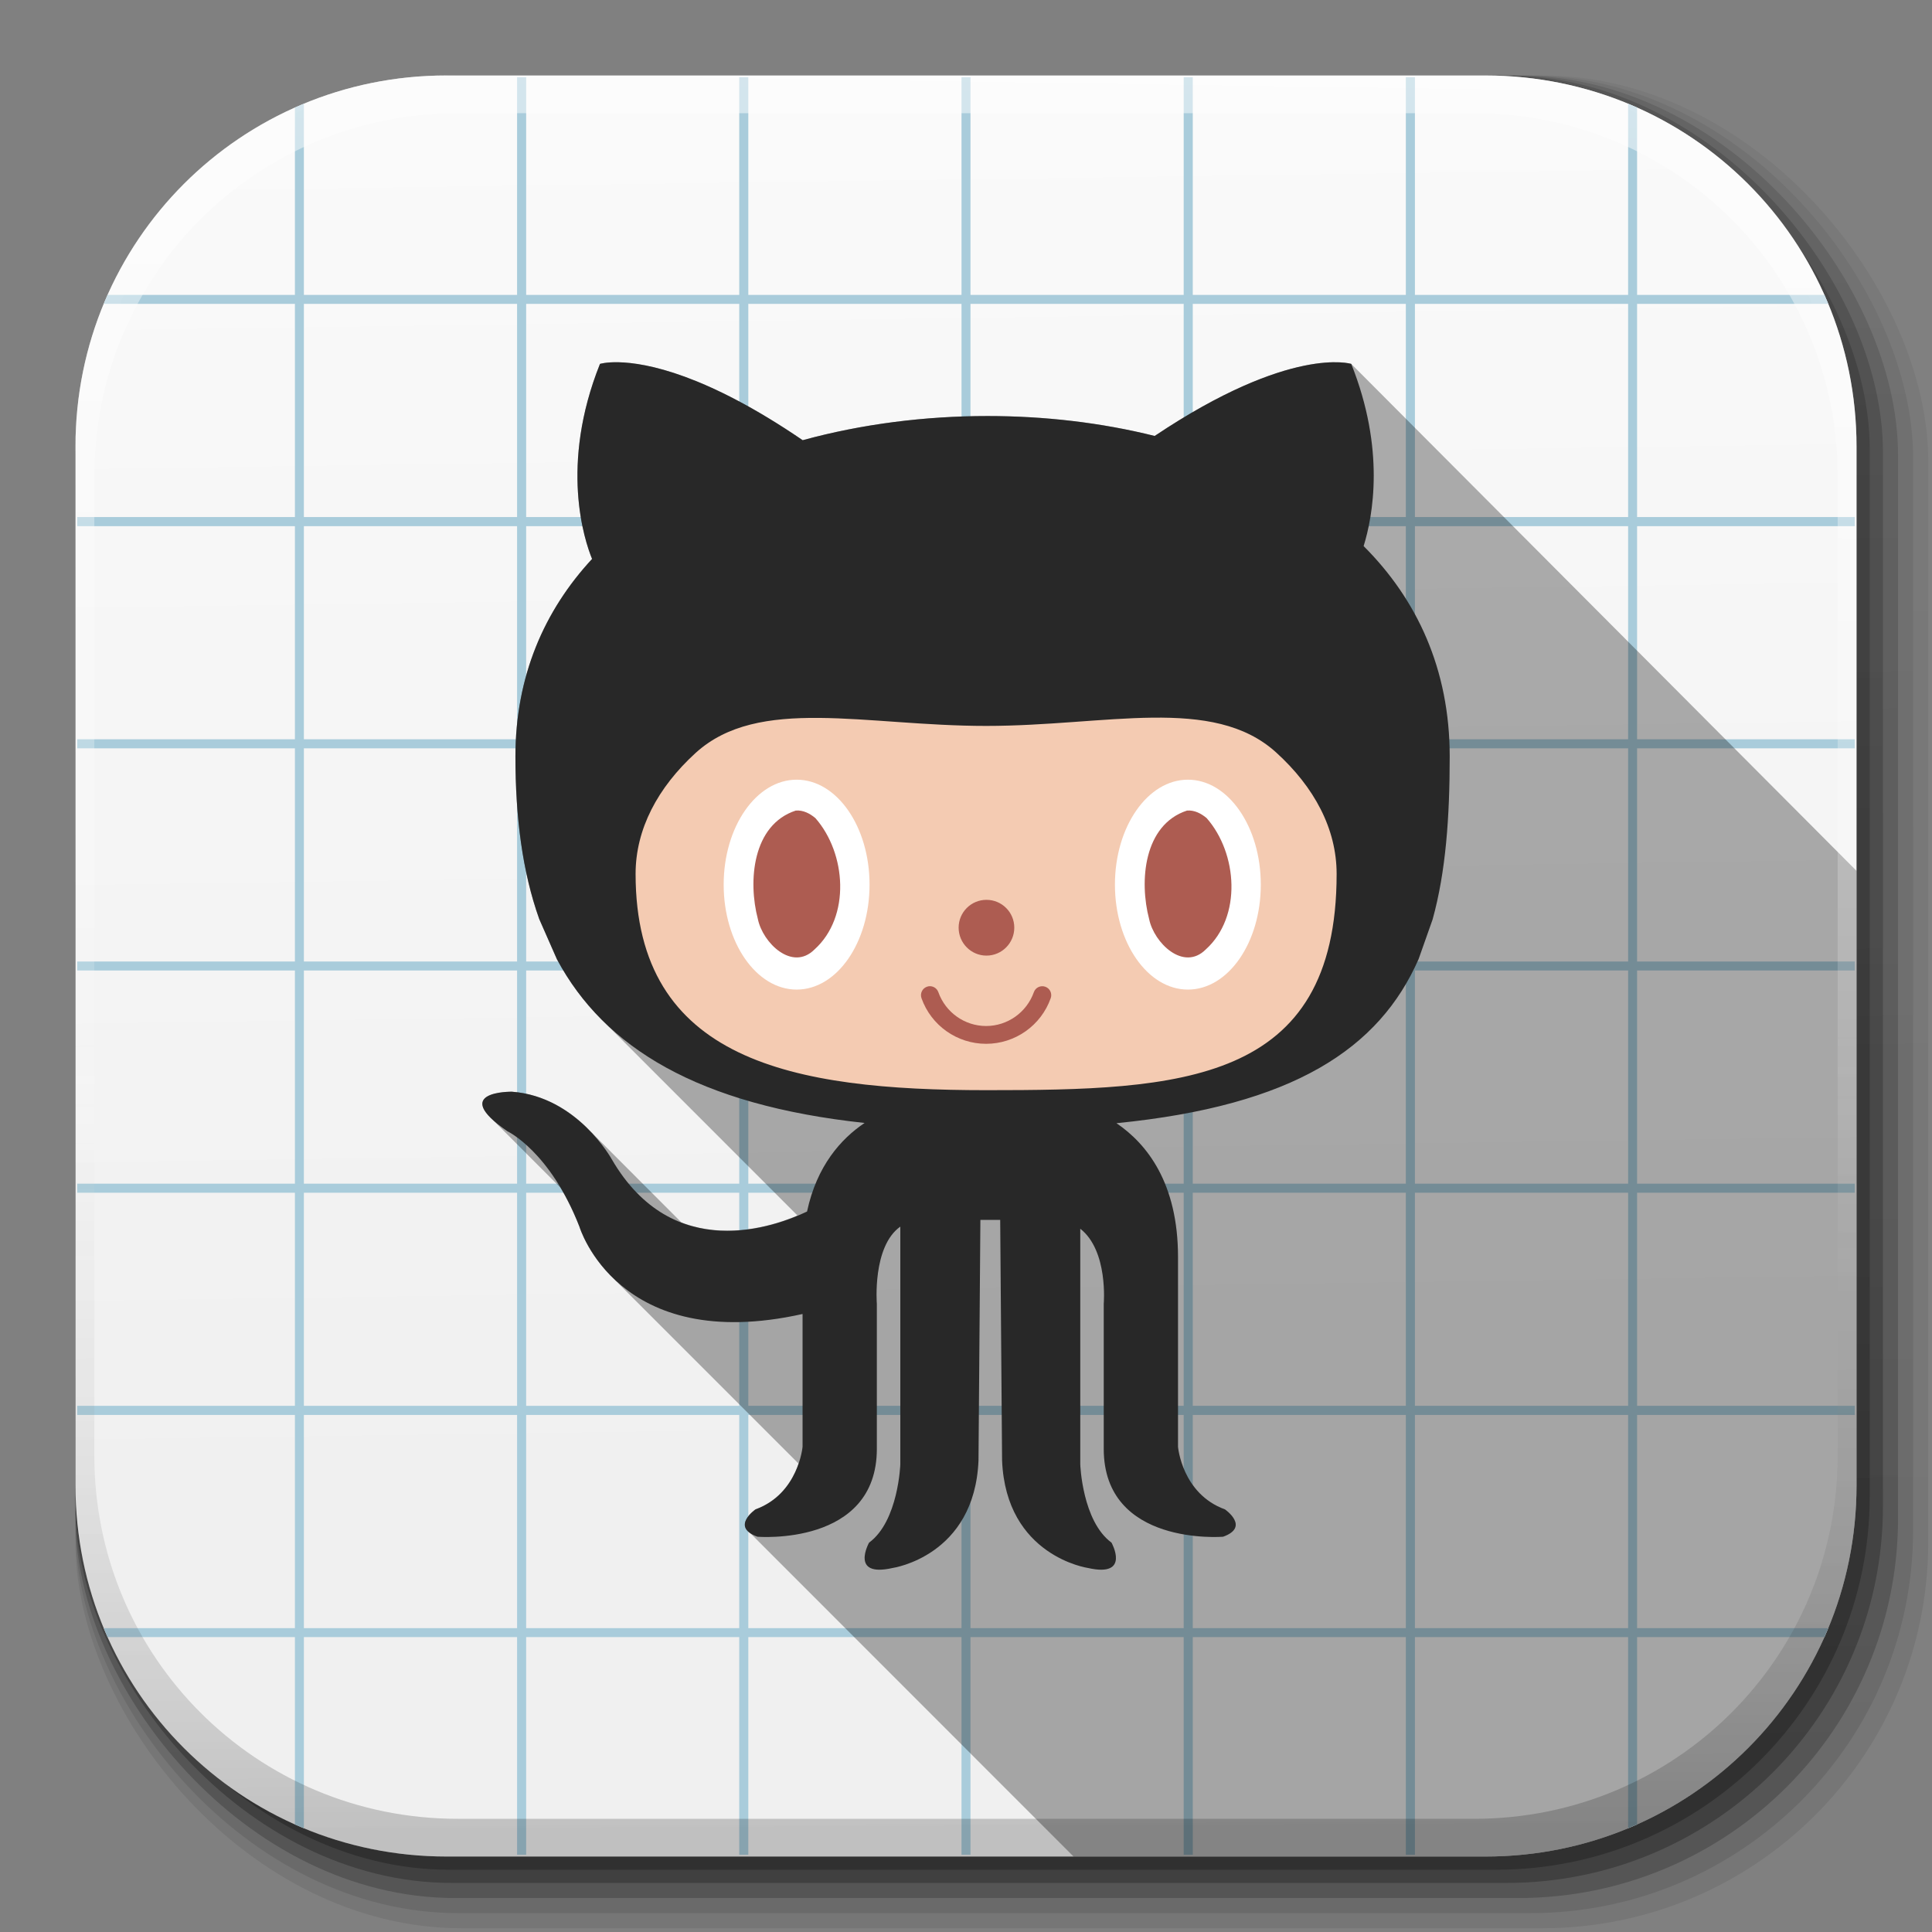 <?xml version="1.0" encoding="UTF-8" standalone="no"?>
<!-- Created with Inkscape (http://www.inkscape.org/) -->

<svg
   xmlns:dc="http://purl.org/dc/elements/1.1/"
   xmlns:cc="http://creativecommons.org/ns#"
   xmlns:rdf="http://www.w3.org/1999/02/22-rdf-syntax-ns#"
   xmlns:svg="http://www.w3.org/2000/svg"
   xmlns="http://www.w3.org/2000/svg"
   xmlns:xlink="http://www.w3.org/1999/xlink"
   xmlns:sodipodi="http://sodipodi.sourceforge.net/DTD/sodipodi-0.dtd"
   xmlns:inkscape="http://www.inkscape.org/namespaces/inkscape"
   inkscape:export-ydpi="100"
   inkscape:export-xdpi="100"
   inkscape:export-filename="/home/alecive/Scrivania/firefoxTest1.png"
   sodipodi:docname="github.svg"
   inkscape:version="0.48.3.1 r9886"
   version="1.1"
   id="svg2"
   height="512"
   width="512">
  <rect width="100%" height="100%" fill="#808080" stroke="none"/>
  <sodipodi:namedview
     id="base"
     pagecolor="#ffffff"
     bordercolor="#666666"
     borderopacity="1.0"
     inkscape:pageopacity="0.0"
     inkscape:pageshadow="2"
     inkscape:zoom="0.97088145"
     inkscape:cx="314.79688"
     inkscape:cy="277.5625"
     inkscape:document-units="px"
     inkscape:current-layer="svg2"
     showgrid="false"
     inkscape:window-width="1305"
     inkscape:window-height="744"
     inkscape:window-x="61"
     inkscape:window-y="24"
     inkscape:window-maximized="1"
     inkscape:object-paths="false"
     inkscape:snap-intersection-paths="false"
     inkscape:object-nodes="true"
     inkscape:snap-smooth-nodes="true"
     inkscape:snap-nodes="true" />
  <defs
     id="defs4">
    <linearGradient
       id="linearGradient3938">
      <stop
         id="stop3940"
         offset="0"
         style="stop-color:#eb2d2d;stop-opacity:1;" />
      <stop
         id="stop3942"
         offset="1"
         style="stop-color:#df2525;stop-opacity:1;" />
    </linearGradient>
    <linearGradient
       y2="48.085"
       x2="78.466"
       y1="56.301"
       x1="64.478"
       gradientUnits="userSpaceOnUse"
       id="XMLID_74_-8-1">
      <stop
         id="stop155-3-8"
         style="stop-color:#ffffff;stop-opacity:1;"
         offset="0" />
      <stop
         id="stop157-94-6"
         style="stop-color:#e6e6e6;stop-opacity:1;"
         offset="1" />
    </linearGradient>
    <radialGradient
       gradientUnits="userSpaceOnUse"
       gradientTransform="matrix(1,0,0,1.05,0,-19.271)"
       r="191.619"
       fy="385.484"
       fx="558.354"
       cy="385.484"
       cx="558.354"
       id="radialGradient3867"
       xlink:href="#XMLID_74_-8-1"
       inkscape:collect="always" />
    <linearGradient
       y2="217.459"
       x2="200.051"
       y1="185.074"
       x1="200.051"
       gradientUnits="userSpaceOnUse"
       id="SVGID_2_">
      <stop
         id="stop13"
         style="stop-color:#61B74A"
         offset="0" />
      <stop
         id="stop15"
         style="stop-color:#449934"
         offset="1" />
    </linearGradient>
    <linearGradient
       inkscape:collect="always"
       xlink:href="#SVGID_2_"
       id="linearGradient3021"
       gradientUnits="userSpaceOnUse"
       gradientTransform="matrix(13.578,0,0,13.578,-2026.162,-2566.71)"
       x1="200.051"
       y1="185.074"
       x2="200.051"
       y2="217.459" />
    <linearGradient
       x1="19.245"
       y1="21.031"
       x2="19.36"
       gradientUnits="userSpaceOnUse"
       y2="44.984"
       id="linearGradient2460">
      <stop
         offset="0"
         style="stop-color:#fafafa;stop-opacity:1;"
         id="stop3602" />
      <stop
         offset="1"
         style="stop-color:#f0f0f0;stop-opacity:1;"
         id="stop3604" />
    </linearGradient>
    <linearGradient
       inkscape:collect="always"
       xlink:href="#linearGradient2460"
       id="linearGradient3096"
       gradientUnits="userSpaceOnUse"
       gradientTransform="matrix(11.077,0,0,11.077,-9.852,-20.578)"
       x1="19.245"
       y1="21.031"
       x2="19.36"
       y2="44.984" />
    <linearGradient
       inkscape:collect="always"
       xlink:href="#ButtonShadow-0-1-1-5"
       id="linearGradient4114-2"
       gradientUnits="userSpaceOnUse"
       gradientTransform="matrix(1.032,0,0,1.032,-830.864,592.678)"
       x1="1012.513"
       y1="484.417"
       x2="1006.808"
       y2="20.626" />
    <linearGradient
       x1="45.448"
       y1="92.54"
       x2="45.448"
       y2="7.017"
       id="ButtonShadow-0-1-1-5"
       gradientUnits="userSpaceOnUse"
       gradientTransform="matrix(1.006,0,0,0.994,100,0)">
      <stop
         id="stop3750-8-9-3-6"
         style="stop-color:#000000;stop-opacity:1"
         offset="0" />
      <stop
         id="stop3752-5-6-4-2"
         style="stop-color:#000000;stop-opacity:0.588"
         offset="1" />
    </linearGradient>
    <linearGradient
       inkscape:collect="always"
       xlink:href="#ButtonShadow-0-1-1-5"
       id="linearGradient4112-2"
       gradientUnits="userSpaceOnUse"
       gradientTransform="matrix(1.04,0,0,1.04,-837.951,592.518)"
       x1="1012.513"
       y1="484.417"
       x2="1006.808"
       y2="20.626" />
    <linearGradient
       x1="45.448"
       y1="92.54"
       x2="45.448"
       y2="7.017"
       id="linearGradient5292"
       gradientUnits="userSpaceOnUse"
       gradientTransform="matrix(1.006,0,0,0.994,100,0)">
      <stop
         id="stop5294"
         style="stop-color:#000000;stop-opacity:1"
         offset="0" />
      <stop
         id="stop5296"
         style="stop-color:#000000;stop-opacity:0.588"
         offset="1" />
    </linearGradient>
    <linearGradient
       inkscape:collect="always"
       xlink:href="#ButtonShadow-0-1-1-5"
       id="linearGradient4110-6"
       gradientUnits="userSpaceOnUse"
       gradientTransform="matrix(1.023,0,0,1.023,-823.777,592.838)"
       x1="1012.513"
       y1="484.417"
       x2="1006.808"
       y2="20.626" />
    <linearGradient
       x1="45.448"
       y1="92.54"
       x2="45.448"
       y2="7.017"
       id="linearGradient5299"
       gradientUnits="userSpaceOnUse"
       gradientTransform="matrix(1.006,0,0,0.994,100,0)">
      <stop
         id="stop5301"
         style="stop-color:#000000;stop-opacity:1"
         offset="0" />
      <stop
         id="stop5303"
         style="stop-color:#000000;stop-opacity:0.588"
         offset="1" />
    </linearGradient>
    <linearGradient
       inkscape:collect="always"
       xlink:href="#ButtonShadow-0-1-1-5"
       id="linearGradient4116-6"
       gradientUnits="userSpaceOnUse"
       gradientTransform="matrix(1.015,0,0,1.015,-816.69,592.997)"
       x1="1012.513"
       y1="484.417"
       x2="1006.808"
       y2="20.626" />
    <linearGradient
       x1="45.448"
       y1="92.54"
       x2="45.448"
       y2="7.017"
       id="linearGradient5306"
       gradientUnits="userSpaceOnUse"
       gradientTransform="matrix(1.006,0,0,0.994,100,0)">
      <stop
         id="stop5308"
         style="stop-color:#000000;stop-opacity:1"
         offset="0" />
      <stop
         id="stop5310"
         style="stop-color:#000000;stop-opacity:0.588"
         offset="1" />
    </linearGradient>
    <linearGradient
       y2="20.626"
       x2="1006.808"
       y1="484.417"
       x1="1012.513"
       gradientTransform="matrix(1.007,0,0,1.007,-810.489,593.137)"
       gradientUnits="userSpaceOnUse"
       id="linearGradient3372"
       xlink:href="#ButtonShadow-0-1-1-5"
       inkscape:collect="always" />
    <linearGradient
       x1="45.448"
       y1="92.54"
       x2="45.448"
       y2="7.017"
       id="linearGradient5313"
       gradientUnits="userSpaceOnUse"
       gradientTransform="matrix(1.006,0,0,0.994,100,0)">
      <stop
         id="stop5315"
         style="stop-color:#000000;stop-opacity:1"
         offset="0" />
      <stop
         id="stop5317"
         style="stop-color:#000000;stop-opacity:0.588"
         offset="1" />
    </linearGradient>
    <linearGradient
       inkscape:collect="always"
       xlink:href="#linearGradient4487"
       id="linearGradient4082"
       gradientUnits="userSpaceOnUse"
       gradientTransform="translate(-146.22,369.088)"
       x1="1016.104"
       y1="476.26"
       x2="1011.953"
       y2="251.661" />
    <linearGradient
       id="linearGradient4487">
      <stop
         id="stop4489"
         style="stop-color:#000000;stop-opacity:1"
         offset="0" />
      <stop
         id="stop4491"
         style="stop-color:#000000;stop-opacity:0"
         offset="1" />
    </linearGradient>
    <linearGradient
       id="linearGradient3737">
      <stop
         id="stop3739"
         style="stop-color:#ffffff;stop-opacity:1"
         offset="0" />
      <stop
         id="stop3741"
         style="stop-color:#ffffff;stop-opacity:0"
         offset="1" />
    </linearGradient>
    <linearGradient
       id="linearGradient4046">
      <stop
         id="stop4048"
         style="stop-color:#000000;stop-opacity:1;"
         offset="0" />
      <stop
         id="stop4050"
         style="stop-color:#ffffff;stop-opacity:0.2"
         offset="1" />
    </linearGradient>
    <linearGradient
       y2="20.626"
       x2="1006.808"
       y1="484.417"
       x1="1012.513"
       gradientTransform="matrix(1.007,0,0,1.007,-810.489,593.137)"
       gradientUnits="userSpaceOnUse"
       id="linearGradient5342"
       xlink:href="#ButtonShadow-0-1-1-5"
       inkscape:collect="always" />
    <linearGradient
       inkscape:collect="always"
       xlink:href="#ButtonShadow-0-1-1-5-9"
       id="linearGradient4114-2-6"
       gradientUnits="userSpaceOnUse"
       gradientTransform="matrix(1.032,0,0,1.032,-830.864,592.678)"
       x1="1012.513"
       y1="484.417"
       x2="1006.808"
       y2="20.626" />
    <linearGradient
       x1="45.448"
       y1="92.54"
       x2="45.448"
       y2="7.017"
       id="ButtonShadow-0-1-1-5-9"
       gradientUnits="userSpaceOnUse"
       gradientTransform="matrix(1.006,0,0,0.994,100,0)">
      <stop
         id="stop3750-8-9-3-6-4"
         style="stop-color:#000000;stop-opacity:1"
         offset="0" />
      <stop
         id="stop3752-5-6-4-2-9"
         style="stop-color:#000000;stop-opacity:0.588"
         offset="1" />
    </linearGradient>
    <linearGradient
       inkscape:collect="always"
       xlink:href="#ButtonShadow-0-1-1-5-9"
       id="linearGradient4112-2-6"
       gradientUnits="userSpaceOnUse"
       gradientTransform="matrix(1.04,0,0,1.04,-837.951,592.518)"
       x1="1012.513"
       y1="484.417"
       x2="1006.808"
       y2="20.626" />
    <linearGradient
       x1="45.448"
       y1="92.54"
       x2="45.448"
       y2="7.017"
       id="linearGradient5292-5"
       gradientUnits="userSpaceOnUse"
       gradientTransform="matrix(1.006,0,0,0.994,100,0)">
      <stop
         id="stop5294-8"
         style="stop-color:#000000;stop-opacity:1"
         offset="0" />
      <stop
         id="stop5296-4"
         style="stop-color:#000000;stop-opacity:0.588"
         offset="1" />
    </linearGradient>
    <linearGradient
       inkscape:collect="always"
       xlink:href="#ButtonShadow-0-1-1-5-9"
       id="linearGradient4110-6-7"
       gradientUnits="userSpaceOnUse"
       gradientTransform="matrix(1.023,0,0,1.023,-823.777,592.838)"
       x1="1012.513"
       y1="484.417"
       x2="1006.808"
       y2="20.626" />
    <linearGradient
       x1="45.448"
       y1="92.54"
       x2="45.448"
       y2="7.017"
       id="linearGradient5299-2"
       gradientUnits="userSpaceOnUse"
       gradientTransform="matrix(1.006,0,0,0.994,100,0)">
      <stop
         id="stop5301-9"
         style="stop-color:#000000;stop-opacity:1"
         offset="0" />
      <stop
         id="stop5303-1"
         style="stop-color:#000000;stop-opacity:0.588"
         offset="1" />
    </linearGradient>
    <linearGradient
       inkscape:collect="always"
       xlink:href="#ButtonShadow-0-1-1-5-9"
       id="linearGradient4116-6-3"
       gradientUnits="userSpaceOnUse"
       gradientTransform="matrix(1.015,0,0,1.015,-816.69,592.997)"
       x1="1012.513"
       y1="484.417"
       x2="1006.808"
       y2="20.626" />
    <linearGradient
       x1="45.448"
       y1="92.54"
       x2="45.448"
       y2="7.017"
       id="linearGradient5306-9"
       gradientUnits="userSpaceOnUse"
       gradientTransform="matrix(1.006,0,0,0.994,100,0)">
      <stop
         id="stop5308-0"
         style="stop-color:#000000;stop-opacity:1"
         offset="0" />
      <stop
         id="stop5310-6"
         style="stop-color:#000000;stop-opacity:0.588"
         offset="1" />
    </linearGradient>
    <linearGradient
       y2="20.626"
       x2="1006.808"
       y1="484.417"
       x1="1012.513"
       gradientTransform="matrix(1.007,0,0,1.007,-810.489,593.137)"
       gradientUnits="userSpaceOnUse"
       id="linearGradient3372-9"
       xlink:href="#ButtonShadow-0-1-1-5-9"
       inkscape:collect="always" />
    <linearGradient
       x1="45.448"
       y1="92.54"
       x2="45.448"
       y2="7.017"
       id="linearGradient5313-8"
       gradientUnits="userSpaceOnUse"
       gradientTransform="matrix(1.006,0,0,0.994,100,0)">
      <stop
         id="stop5315-8"
         style="stop-color:#000000;stop-opacity:1"
         offset="0" />
      <stop
         id="stop5317-1"
         style="stop-color:#000000;stop-opacity:0.588"
         offset="1" />
    </linearGradient>
    <linearGradient
       inkscape:collect="always"
       xlink:href="#linearGradient4487-8"
       id="linearGradient4082-7"
       gradientUnits="userSpaceOnUse"
       gradientTransform="translate(-146.22,369.088)"
       x1="1016.104"
       y1="476.26"
       x2="1011.953"
       y2="251.661" />
    <linearGradient
       id="linearGradient4487-8">
      <stop
         id="stop4489-0"
         style="stop-color:#000000;stop-opacity:1"
         offset="0" />
      <stop
         id="stop4491-4"
         style="stop-color:#000000;stop-opacity:0"
         offset="1" />
    </linearGradient>
    <linearGradient
       inkscape:collect="always"
       xlink:href="#linearGradient3737-8"
       id="linearGradient4084-7"
       gradientUnits="userSpaceOnUse"
       gradientTransform="translate(778.6,-360.56)"
       x1="993.439"
       y1="51.512"
       x2="988.786"
       y2="363.738" />
    <linearGradient
       id="linearGradient3737-8">
      <stop
         id="stop3739-4"
         style="stop-color:#ffffff;stop-opacity:1"
         offset="0" />
      <stop
         id="stop3741-7"
         style="stop-color:#ffffff;stop-opacity:0"
         offset="1" />
    </linearGradient>
    <linearGradient
       inkscape:collect="always"
       xlink:href="#linearGradient4046-2"
       id="linearGradient4086-1"
       gradientUnits="userSpaceOnUse"
       x1="1764.649"
       y1="155.597"
       x2="1763.69"
       y2="-55.941" />
    <linearGradient
       id="linearGradient4046-2">
      <stop
         id="stop4048-2"
         style="stop-color:#000000;stop-opacity:1;"
         offset="0" />
      <stop
         id="stop4050-7"
         style="stop-color:#ffffff;stop-opacity:0.2"
         offset="1" />
    </linearGradient>
    <linearGradient
       y2="20.626"
       x2="1006.808"
       y1="484.417"
       x1="1012.513"
       gradientTransform="matrix(1.007,0,0,1.007,-810.489,593.137)"
       gradientUnits="userSpaceOnUse"
       id="linearGradient5342-3"
       xlink:href="#ButtonShadow-0-1-1-5-9"
       inkscape:collect="always" />
    <linearGradient
       id="linearGradient4487-1">
      <stop
         id="stop4489-6"
         style="stop-color:#000000;stop-opacity:1"
         offset="0" />
      <stop
         id="stop4491-0"
         style="stop-color:#000000;stop-opacity:0"
         offset="1" />
    </linearGradient>
    <linearGradient
       inkscape:collect="always"
       xlink:href="#linearGradient3737-9"
       id="linearGradient4084-8"
       gradientUnits="userSpaceOnUse"
       gradientTransform="translate(778.6,-360.56)"
       x1="993.439"
       y1="51.512"
       x2="988.786"
       y2="363.738" />
    <linearGradient
       id="linearGradient3737-9">
      <stop
         id="stop3739-7"
         style="stop-color:#ffffff;stop-opacity:1"
         offset="0" />
      <stop
         id="stop3741-4"
         style="stop-color:#ffffff;stop-opacity:0"
         offset="1" />
    </linearGradient>
    <linearGradient
       inkscape:collect="always"
       xlink:href="#linearGradient4046-3"
       id="linearGradient4086-12"
       gradientUnits="userSpaceOnUse"
       x1="1764.649"
       y1="155.597"
       x2="1763.69"
       y2="-55.941" />
    <linearGradient
       id="linearGradient4046-3">
      <stop
         id="stop4048-7"
         style="stop-color:#000000;stop-opacity:1;"
         offset="0" />
      <stop
         id="stop4050-73"
         style="stop-color:#ffffff;stop-opacity:0.2"
         offset="1" />
    </linearGradient>
    <linearGradient
       id="linearGradient2760">
      <stop
         style="stop-color:#ffffff;stop-opacity:1;"
         offset="0"
         id="stop2770" />
      <stop
         style="stop-color:#a9a9a9;stop-opacity:1;"
         offset="1"
         id="stop2764" />
    </linearGradient>
    <linearGradient
       id="linearGradient4846">
      <stop
         id="stop4848"
         style="stop-color:#1a1a1a;stop-opacity:1"
         offset="0" />
      <stop
         id="stop4856"
         style="stop-color:#1e1e1e;stop-opacity:1;"
         offset="1" />
    </linearGradient>
    <linearGradient
       id="linearGradient4922">
      <stop
         offset="0"
         style="stop-color:#1a1a1a;stop-opacity:1"
         id="stop4924" />
      <stop
         offset="0.156"
         style="stop-color:#636363;stop-opacity:1"
         id="stop4926" />
      <stop
         offset="0.332"
         style="stop-color:#b4b4b4;stop-opacity:1"
         id="stop4928" />
      <stop
         offset="0.536"
         style="stop-color:#636363;stop-opacity:1"
         id="stop4930" />
      <stop
         offset="1"
         style="stop-color:#000000;stop-opacity:1"
         id="stop4932" />
    </linearGradient>
    <linearGradient
       inkscape:collect="always"
       xlink:href="#linearGradient4888"
       id="linearGradient4884"
       gradientUnits="userSpaceOnUse"
       gradientTransform="matrix(1.276,0,0,1.276,-135.894,2.45)"
       spreadMethod="reflect"
       x1="201.331"
       y1="152.12"
       x2="166.775"
       y2="110.86" />
    <linearGradient
       id="linearGradient4888">
      <stop
         id="stop4892"
         style="stop-color:#c0821c;stop-opacity:1;"
         offset="0" />
      <stop
         offset="1"
         style="stop-color:#e4ae48;stop-opacity:1;"
         id="stop4894" />
    </linearGradient>
    <linearGradient
       inkscape:collect="always"
       xlink:href="#linearGradient4898"
       id="linearGradient4882"
       x1="13.021"
       y1="160.826"
       x2="258.222"
       y2="158.472"
       gradientUnits="userSpaceOnUse" />
    <linearGradient
       id="linearGradient4898">
      <stop
         id="stop4900"
         style="stop-color:#a86f20;stop-opacity:1;"
         offset="0" />
      <stop
         id="stop4902"
         style="stop-color:#c68d31;stop-opacity:1"
         offset="1" />
    </linearGradient>
    <linearGradient
       gradientTransform="scale(1.006,0.994)"
       gradientUnits="userSpaceOnUse"
       id="ButtonShadow"
       y2="7.017"
       x2="45.448"
       y1="92.54"
       x1="45.448">
      <stop
         offset="0"
         style="stop-color:#000000;stop-opacity:1"
         id="stop3750" />
      <stop
         offset="1"
         style="stop-color:#000000;stop-opacity:0.588"
         id="stop3752" />
    </linearGradient>
    <filter
       id="filter3174"
       color-interpolation-filters="sRGB">
      <feGaussianBlur
         id="feGaussianBlur3176"
         stdDeviation="1.71" />
    </filter>
    <linearGradient
       id="linearGradient10386">
      <stop
         offset="0"
         style="stop-color:#ffffff;stop-opacity:1"
         id="stop10388" />
      <stop
         offset="1"
         style="stop-color:#ffffff;stop-opacity:0"
         id="stop10390" />
    </linearGradient>
    <linearGradient
       inkscape:collect="always"
       xlink:href="#linearGradient2760"
       id="linearGradient8264"
       gradientUnits="userSpaceOnUse"
       gradientTransform="matrix(1.846,0,0,1.846,-123.733,86.826)"
       spreadMethod="reflect"
       x1="212.864"
       y1="11.425"
       x2="214.266"
       y2="168.283" />
    <linearGradient
       y2="36.644"
       x2="19.36"
       y1="6.295"
       x1="18.93"
       gradientTransform="matrix(12.103,0,0,12.103,-34.468,-46.187)"
       gradientUnits="userSpaceOnUse"
       id="linearGradient3157"
       xlink:href="#linearGradient2460"
       inkscape:collect="always" />
    <linearGradient
       inkscape:collect="always"
       xlink:href="#linearGradient4321"
       id="acyl_gradient"
       x1="0"
       y1="0"
       x2="1"
       y2="1" />
    <linearGradient
       id="linearGradient4321">
      <stop
         style="stop-color:#ee0c0c;stop-opacity:1;"
         offset="0"
         id="stop1" />
      <stop
         style="stop-color:#7a0404;stop-opacity:1;"
         offset="1"
         id="stop2" />
    </linearGradient>
    <radialGradient
       inkscape:collect="always"
       xlink:href="#linearGradient4321"
       id="radialGradient3928"
       cx="94.71"
       cy="98.693"
       fx="94.71"
       fy="98.693"
       r="150"
       gradientTransform="matrix(2.425,-0.008,0.008,2.372,-135.718,-134.647)"
       gradientUnits="userSpaceOnUse" />
    <radialGradient
       inkscape:collect="always"
       xlink:href="#linearGradient4321"
       id="radialGradient3932"
       gradientUnits="userSpaceOnUse"
       gradientTransform="matrix(2.425,-0.008,0.008,2.372,-135.718,-134.647)"
       cx="94.71"
       cy="98.693"
       fx="94.71"
       fy="98.693"
       r="150" />
    <radialGradient
       inkscape:collect="always"
       xlink:href="#linearGradient3938"
       id="radialGradient3936"
       gradientUnits="userSpaceOnUse"
       gradientTransform="matrix(1.653,0.006,-0.005,1.462,-50.507,-35.439)"
       cx="110.737"
       cy="112.575"
       fx="110.737"
       fy="112.575"
       r="150" />
    <radialGradient
       r="150"
       fy="112.575"
       fx="110.737"
       cy="112.575"
       cx="110.737"
       gradientTransform="matrix(1.653,0.006,-0.005,1.462,-50.507,-35.439)"
       gradientUnits="userSpaceOnUse"
       id="radialGradient3140"
       xlink:href="#linearGradient3938"
       inkscape:collect="always" />
  </defs>
  <g
     id="layer1"
     inkscape:groupmode="layer"
     inkscape:label="Livello 1"
     transform="translate(0,-540.362)" />
  <g
     id="g2036"
     transform="matrix(1.1,0,0,0.444,95.081,256.393)">
    <g
       id="g3712"
       style="opacity:0.4"
       transform="matrix(1.053,0,0,1.286,-1.263,-13.429)" />
  </g>
  <g
     transform="translate(97.481,231.282)"
     id="g3541" />
  <g
     transform="translate(97.481,231.282)"
     id="g3536" />
  <g
     id="g4103"
     transform="translate(-11.985,-592.117)">
    <rect
       ry="101.458"
       y="612.117"
       x="31.985"
       height="487"
       width="487"
       id="rect6187"
       style="opacity:0.1;color:#000000;fill:url(#linearGradient4114-2-6);fill-opacity:1;fill-rule:nonzero;stroke:none;stroke-width:1.5;marker:none;visibility:visible;display:inline;overflow:visible;enable-background:accumulate" />
    <rect
       style="opacity:0.08;color:#000000;fill:url(#linearGradient4112-2-6);fill-opacity:1;fill-rule:nonzero;stroke:none;stroke-width:1.5;marker:none;visibility:visible;display:inline;overflow:visible;enable-background:accumulate"
       id="rect6191"
       width="491"
       height="491"
       x="31.985"
       y="612.117"
       ry="102.292" />
    <rect
       style="opacity:0.2;color:#000000;fill:url(#linearGradient4110-6-7);fill-opacity:1;fill-rule:nonzero;stroke:none;stroke-width:1.5;marker:none;visibility:visible;display:inline;overflow:visible;enable-background:accumulate"
       id="rect6183"
       width="483"
       height="483"
       x="31.985"
       y="612.117"
       ry="100.625" />
    <rect
       ry="99.792"
       y="612.117"
       x="31.985"
       height="479"
       width="479"
       id="rect6179"
       style="opacity:0.25;color:#000000;fill:url(#linearGradient4116-6-3);fill-opacity:1;fill-rule:nonzero;stroke:none;stroke-width:1.5;marker:none;visibility:visible;display:inline;overflow:visible;enable-background:accumulate" />
    <rect
       style="opacity:0.25;color:#000000;fill:url(#linearGradient5342-3);fill-opacity:1;fill-rule:nonzero;stroke:none;stroke-width:1.5;marker:none;visibility:visible;display:inline;overflow:visible;enable-background:accumulate"
       id="rect5574"
       width="475.5"
       height="475.5"
       x="31.985"
       y="612.117"
       ry="99.062" />
  </g>
  <g
     id="g6416">
    <path
       inkscape:connector-curvature="0"
       id="rect5505"
       d="M 118.344,20 C 63.867,20 20,63.867 20,118.344 l 0,23.062 0,252.25 C 20,448.133 63.867,492 118.344,492 l 275.312,0 C 448.133,492 492,448.133 492,393.656 l 0,-252.25 0,-23.062 C 492,63.867 448.133,20 393.656,20 l -275.312,0 z"
       style="fill:url(#linearGradient3157);stroke:none" />
    <path
       id="path4086"
       d="M 137.031 20.469 L 137.031 78.156 L 80.531 78.156 L 80.531 27.5 C 79.733 27.831 78.943 28.149 78.156 28.5 L 78.156 78.156 L 28.5 78.156 C 28.149 78.943 27.831 79.733 27.5 80.531 L 78.156 80.531 L 78.156 137.031 L 20.469 137.031 L 20.469 139.438 L 78.156 139.438 L 78.156 195.906 L 20.469 195.906 L 20.469 198.312 L 78.156 198.312 L 78.156 254.812 L 20.469 254.812 L 20.469 257.188 L 78.156 257.188 L 78.156 313.688 L 20.469 313.688 L 20.469 316.094 L 78.156 316.094 L 78.156 372.562 L 20.469 372.562 L 20.469 374.969 L 78.156 374.969 L 78.156 431.469 L 27.5 431.469 C 27.831 432.267 28.149 433.057 28.5 433.844 L 78.156 433.844 L 78.156 483.5 C 78.943 483.851 79.733 484.169 80.531 484.5 L 80.531 433.844 L 137.031 433.844 L 137.031 491.531 L 139.438 491.531 L 139.438 433.844 L 195.906 433.844 L 195.906 491.531 L 198.312 491.531 L 198.312 433.844 L 254.812 433.844 L 254.812 491.531 L 257.188 491.531 L 257.188 433.844 L 313.688 433.844 L 313.688 491.531 L 316.094 491.531 L 316.094 433.844 L 372.562 433.844 L 372.562 491.531 L 374.969 491.531 L 374.969 433.844 L 431.469 433.844 L 431.469 484.5 C 432.267 484.169 433.057 483.851 433.844 483.5 L 433.844 433.844 L 483.5 433.844 C 483.851 433.057 484.169 432.267 484.5 431.469 L 433.844 431.469 L 433.844 374.969 L 491.531 374.969 L 491.531 372.562 L 433.844 372.562 L 433.844 316.094 L 491.531 316.094 L 491.531 313.688 L 433.844 313.688 L 433.844 257.188 L 491.531 257.188 L 491.531 254.812 L 433.844 254.812 L 433.844 198.312 L 491.531 198.312 L 491.531 195.906 L 433.844 195.906 L 433.844 139.438 L 491.531 139.438 L 491.531 137.031 L 433.844 137.031 L 433.844 80.531 L 484.5 80.531 C 484.169 79.733 483.851 78.943 483.5 78.156 L 433.844 78.156 L 433.844 28.5 C 433.057 28.149 432.267 27.831 431.469 27.5 L 431.469 78.156 L 374.969 78.156 L 374.969 20.469 L 372.562 20.469 L 372.562 78.156 L 316.094 78.156 L 316.094 20.469 L 313.688 20.469 L 313.688 78.156 L 257.188 78.156 L 257.188 20.469 L 254.812 20.469 L 254.812 78.156 L 198.312 78.156 L 198.312 20.469 L 195.906 20.469 L 195.906 78.156 L 139.438 78.156 L 139.438 20.469 L 137.031 20.469 z M 80.531 80.531 L 137.031 80.531 L 137.031 137.031 L 80.531 137.031 L 80.531 80.531 z M 139.438 80.531 L 195.906 80.531 L 195.906 137.031 L 139.438 137.031 L 139.438 80.531 z M 198.312 80.531 L 254.812 80.531 L 254.812 137.031 L 198.312 137.031 L 198.312 80.531 z M 257.188 80.531 L 313.688 80.531 L 313.688 137.031 L 257.188 137.031 L 257.188 80.531 z M 316.094 80.531 L 372.562 80.531 L 372.562 137.031 L 316.094 137.031 L 316.094 80.531 z M 374.969 80.531 L 431.469 80.531 L 431.469 137.031 L 374.969 137.031 L 374.969 80.531 z M 80.531 139.438 L 137.031 139.438 L 137.031 195.906 L 80.531 195.906 L 80.531 139.438 z M 139.438 139.438 L 195.906 139.438 L 195.906 192.875 C 196.695 192.612 197.496 192.374 198.312 192.156 L 198.312 139.438 L 254.812 139.438 L 254.812 192.281 C 255.599 192.305 256.396 192.328 257.188 192.344 L 257.188 139.438 L 313.688 139.438 L 313.688 190.406 C 314.501 190.463 315.299 190.543 316.094 190.625 L 316.094 139.438 L 372.562 139.438 L 372.562 195.906 L 333.5 195.906 C 334.675 196.618 335.818 197.43 336.906 198.312 L 372.562 198.312 L 372.562 254.812 L 351 254.812 C 350.739 255.621 350.479 256.417 350.188 257.188 L 372.562 257.188 L 372.562 313.688 L 316.094 313.688 L 316.094 284.812 C 315.296 285.012 314.505 285.194 313.688 285.375 L 313.688 313.688 L 257.188 313.688 L 257.188 288.875 C 256.392 288.868 255.603 288.855 254.812 288.844 L 254.812 313.688 L 198.312 313.688 L 198.312 280.031 C 197.498 279.681 196.693 279.345 195.906 278.969 L 195.906 313.688 L 139.438 313.688 L 139.438 257.188 L 173.438 257.188 C 173.076 256.412 172.762 255.625 172.438 254.812 L 139.438 254.812 L 139.438 198.312 L 185.75 198.312 C 186.867 197.414 188.009 196.627 189.219 195.906 L 139.438 195.906 L 139.438 139.438 z M 374.969 139.438 L 431.469 139.438 L 431.469 195.906 L 374.969 195.906 L 374.969 139.438 z M 80.531 198.312 L 137.031 198.312 L 137.031 254.812 L 80.531 254.812 L 80.531 198.312 z M 374.969 198.312 L 431.469 198.312 L 431.469 254.812 L 374.969 254.812 L 374.969 198.312 z M 80.531 257.188 L 137.031 257.188 L 137.031 313.688 L 80.531 313.688 L 80.531 257.188 z M 374.969 257.188 L 431.469 257.188 L 431.469 313.688 L 374.969 313.688 L 374.969 257.188 z M 80.531 316.094 L 137.031 316.094 L 137.031 372.562 L 80.531 372.562 L 80.531 316.094 z M 139.438 316.094 L 195.906 316.094 L 195.906 372.562 L 139.438 372.562 L 139.438 316.094 z M 198.312 316.094 L 254.812 316.094 L 254.812 372.562 L 198.312 372.562 L 198.312 316.094 z M 257.188 316.094 L 313.688 316.094 L 313.688 372.562 L 257.188 372.562 L 257.188 316.094 z M 316.094 316.094 L 372.562 316.094 L 372.562 372.562 L 316.094 372.562 L 316.094 316.094 z M 374.969 316.094 L 431.469 316.094 L 431.469 372.562 L 374.969 372.562 L 374.969 316.094 z M 80.531 374.969 L 137.031 374.969 L 137.031 431.469 L 80.531 431.469 L 80.531 374.969 z M 139.438 374.969 L 195.906 374.969 L 195.906 431.469 L 139.438 431.469 L 139.438 374.969 z M 198.312 374.969 L 254.812 374.969 L 254.812 431.469 L 198.312 431.469 L 198.312 374.969 z M 257.188 374.969 L 313.688 374.969 L 313.688 431.469 L 257.188 431.469 L 257.188 374.969 z M 316.094 374.969 L 372.562 374.969 L 372.562 431.469 L 316.094 431.469 L 316.094 374.969 z M 374.969 374.969 L 431.469 374.969 L 431.469 431.469 L 374.969 431.469 L 374.969 374.969 z "
       style="font-size:medium;font-style:normal;font-variant:normal;font-weight:normal;font-stretch:normal;text-indent:0;text-align:start;text-decoration:none;line-height:normal;letter-spacing:normal;word-spacing:normal;text-transform:none;direction:ltr;block-progression:tb;writing-mode:lr-tb;text-anchor:start;baseline-shift:baseline;color:#000000;fill:#a9ccdb;fill-opacity:1;stroke:none;stroke-width:2.4;marker:none;visibility:visible;display:inline;overflow:visible;enable-background:accumulate;font-family:Sans;-inkscape-font-specification:Sans" />
  </g>
  <path
     style="fill:#000000;fill-opacity:0.314;stroke:none"
     d="M 163.938,96 C 160.591,95.924 159,96.438 159,96.438 c -10.742,26.858 -4.114,46.748 -2.094,51.688 -12.622,13.623 -20.312,31.022 -20.312,52.344 0,16.098 1.835,30.542 6.312,43.094 l 4.688,10.656 c 3.271,6.097 7.389,11.624 12.438,16.562 l 51.312,51.344 c -6.702,2.799 -18.891,6.382 -30.75,1.844 L 156.188,299.531 c -4.429,-4.54 -11.309,-9.53 -20.531,-10.219 0,0 -13.116,-0.194 -5.344,7.188 l 18.219,18.25 c 1.733,2.911 3.462,6.317 5.031,10.344 0,0 2.06,6.93 8.812,13.531 l 49.25,49.25 c -1.362,3.995 -4.458,9.6 -11.406,12.125 0,0 -5.21,3.618 -1.438,6.25 l 85.719,85.75 109.156,0 C 448.133,492 492,448.133 492,393.656 l 0,-162.875 -133.906,-134.344 c 0,0 -15.974,-5.08 -52.094,19.094 -14.153,-3.535 -29.201,-5.281 -44.281,-5.281 -16.592,0 -33.362,2.118 -49,6.406 C 187.097,99.175 171.3,96.168 163.938,96 z m 141.5,94.188 c 13.123,-0.147 24.357,1.618 32.719,9.188 10.137,9.185 16.062,20.27 16.062,32.219 10e-4,55.793 -41.575,57.312 -92.875,57.312 -51.307,0 -92.906,-7.732 -92.906,-57.312 0,-11.869 5.864,-22.885 15.875,-32.031 16.703,-15.243 44.965,-7.188 77.031,-7.188 15.962,-0.002 30.971,-2.041 44.094,-2.188 z"
     id="path5236"
     inkscape:connector-curvature="0"
     sodipodi:nodetypes="sccscccccccccccccccsscccscssccssccs" />
  <g
     id="g4076"
     transform="translate(-605.519,-353.968)">
    <g
       transform="translate(-926.668,684.384)"
       id="g4038" />
  </g>
  <g
     id="g4076-9"
     transform="translate(-605.519,-353.968)">
    <g
       transform="translate(-926.668,684.384)"
       id="g4038-9">
      <path
         inkscape:connector-curvature="0"
         style="opacity:0.5;color:#000000;fill:url(#linearGradient4084-8);fill-opacity:1;fill-rule:nonzero;stroke:none;stroke-width:1.5;marker:none;visibility:visible;display:inline;overflow:visible;enable-background:accumulate"
         d="m 1650.499,-310.416 c -54.477,0 -98.312,43.836 -98.312,98.312 l 0,275.344 c 0,54.477 43.836,98.344 98.312,98.344 l 2.938,0 c -53.322,0 -96.25,-42.928 -96.25,-96.25 l 0,-269.5 c 0,-53.322 42.928,-96.25 96.25,-96.25 l 269.5,0 c 53.322,0 96.25,42.928 96.25,96.25 l 0,269.5 c 0,53.323 -42.928,96.25 -96.25,96.25 l 2.906,0 c 54.477,0 98.344,-43.867 98.344,-98.344 l 0,-275.344 c 0,-54.477 -43.867,-98.312 -98.344,-98.312 l -275.344,0 z"
         id="rect6809-2-3" />
      <path
         id="path3981-7"
         d="m 1650.499,161.584 c -54.477,0 -98.312,-43.836 -98.312,-98.313 l 0,-275.344 c 0,-54.477 43.836,-98.344 98.312,-98.344 l 2.938,0 c -53.322,0 -96.25,42.928 -96.25,96.25 l 0,269.5 c 0,53.323 42.928,96.25 96.25,96.25 l 269.5,0 c 53.322,0 96.25,-42.928 96.25,-96.25 l 0,-269.5 c 0,-53.322 -42.928,-96.25 -96.25,-96.25 l 2.906,0 c 54.477,0 98.344,43.867 98.344,98.344 l 0,275.344 c 0,54.477 -43.867,98.313 -98.344,98.313 l -275.344,0 z"
         style="opacity:0.2;color:#000000;fill:url(#linearGradient4086-12);fill-opacity:1;fill-rule:nonzero;stroke:none;stroke-width:1.5;marker:none;visibility:visible;display:inline;overflow:visible;enable-background:accumulate"
         inkscape:connector-curvature="0" />
    </g>
  </g>
  <g
     transform="matrix(0.92,0,0,0.92,-505.262,14.201)"
     id="g6">
    <path
       inkscape:connector-curvature="0"
       id="rect8"
       transform="matrix(1.087,0,0,1.087,-22.237,-22.237)"
       d="m 20.469,20.469 0,471.062 471.062,0 0,-471.062 -471.062,0 z"
       style="fill:none;stroke:#a9ccdb;stroke-width:2;stroke-miterlimit:10" />
    <path
       style="fill:none;stroke:#a9ccdb;stroke-width:2.174;stroke-miterlimit:10"
       d="m 0,448 512,0"
       id="line12"
       inkscape:connector-curvature="0" />
    <path
       style="fill:none;stroke:#a9ccdb;stroke-width:2.174;stroke-miterlimit:10"
       d="m 0,384 512,0"
       id="line16"
       inkscape:connector-curvature="0" />
    <path
       style="fill:none;stroke:#a9ccdb;stroke-width:2.174;stroke-miterlimit:10"
       d="m 0,320 512,0"
       id="line20"
       inkscape:connector-curvature="0" />
    <path
       style="fill:none;stroke:#a9ccdb;stroke-width:2.174;stroke-miterlimit:10"
       d="m 0,256 512,0"
       id="line24"
       inkscape:connector-curvature="0" />
    <path
       style="fill:none;stroke:#a9ccdb;stroke-width:2.174;stroke-miterlimit:10"
       d="m 0,192 512,0"
       id="line28"
       inkscape:connector-curvature="0" />
    <path
       style="fill:none;stroke:#a9ccdb;stroke-width:2.174;stroke-miterlimit:10"
       d="m 0,128 512,0"
       id="line32"
       inkscape:connector-curvature="0" />
    <path
       style="fill:none;stroke:#a9ccdb;stroke-width:2.174;stroke-miterlimit:10"
       d="m 0,64 512,0"
       id="line36"
       inkscape:connector-curvature="0" />
    <path
       style="fill:none;stroke:#a9ccdb;stroke-width:2.174;stroke-miterlimit:10"
       d="m 448,0 0,512"
       id="line42"
       inkscape:connector-curvature="0" />
    <path
       style="fill:none;stroke:#a9ccdb;stroke-width:2.174;stroke-miterlimit:10"
       d="m 384,0 0,512"
       id="line46"
       inkscape:connector-curvature="0" />
    <path
       style="fill:none;stroke:#a9ccdb;stroke-width:2.174;stroke-miterlimit:10"
       d="m 320,0 0,512"
       id="line50"
       inkscape:connector-curvature="0" />
    <path
       style="fill:none;stroke:#a9ccdb;stroke-width:2.174;stroke-miterlimit:10"
       d="m 256,0 0,512"
       id="line54"
       inkscape:connector-curvature="0" />
    <path
       style="fill:none;stroke:#a9ccdb;stroke-width:2.174;stroke-miterlimit:10"
       d="m 192,0 0,512"
       id="line58"
       inkscape:connector-curvature="0" />
    <path
       style="fill:none;stroke:#a9ccdb;stroke-width:2.174;stroke-miterlimit:10"
       d="m 128,0 0,512"
       id="line62"
       inkscape:connector-curvature="0" />
    <path
       style="fill:none;stroke:#a9ccdb;stroke-width:2.174;stroke-miterlimit:10"
       d="m 64,0 0,512"
       id="line66"
       inkscape:connector-curvature="0" />
  </g>
  <path
     style="fill:#282828;fill-opacity:1"
     d="M 163.938,96 C 160.591,95.924 159,96.438 159,96.438 c -10.742,26.858 -4.114,46.748 -2.094,51.688 -12.622,13.623 -20.312,31.022 -20.312,52.344 0,16.098 1.835,30.542 6.312,43.094 l 4.688,10.656 c 12.581,23.454 37.398,38.618 81.531,43.375 -6.264,4.206 -12.66,11.359 -15.25,23.469 -8.537,4.083 -35.536,14.043 -51.75,-13.844 0,0 -9.099,-16.609 -26.469,-17.906 0,0 -16.842,-0.259 -1.156,10.5 0,0 11.283,5.318 19.062,25.281 0,0 10.154,34.052 59.125,23.125 l 0,35.188 c 0,0 -1.062,12.448 -12.469,16.594 0,0 -6.729,4.665 0.531,7.25 0,0 31.625,2.604 31.625,-23.312 l 0,-38.375 c 0,0 -1.256,-15.21 6.219,-20.5 l 0,63 c 0,0 -0.506,15.05 -8.281,20.75 0,0 -5.186,9.305 6.219,6.719 0,0 21.744,-3.103 22.781,-28.5 l 0.5,-63.75 5.25,0 0.5,63.75 c 1.036,25.397 22.781,28.5 22.781,28.5 11.4,2.586 6.219,-6.719 6.219,-6.719 -7.776,-5.703 -8.281,-20.75 -8.281,-20.75 l 0,-62.438 c 7.467,5.82 6.219,19.938 6.219,19.938 l 0,38.375 c 0,25.919 31.625,23.312 31.625,23.312 7.253,-2.587 0.5,-7.25 0.5,-7.25 -11.406,-4.146 -12.438,-16.594 -12.438,-16.594 l 0,-50.281 c 0,-19.607 -8.236,-29.99 -16.312,-35.469 47.067,-4.668 69.656,-19.855 80.062,-43.469 l 3.719,-10.531 c 3.489,-12.574 4.531,-27.052 4.531,-43.188 6.3e-4,-23.14 -8.698,-41.663 -22.812,-55.75 2.466,-7.962 5.77,-25.647 -3.281,-48.281 0,0 -15.974,-5.08 -52.094,19.094 -14.153,-3.535 -29.201,-5.281 -44.281,-5.281 -16.592,0 -33.362,2.118 -49,6.406 C 187.097,99.175 171.3,96.168 163.938,96 z"
     id="path6496" />
  <path
     style="fill:#282828;fill-opacity:1"
     d="m 305.438,190.188 c 13.123,-0.147 24.357,1.618 32.719,9.188 10.137,9.185 16.062,20.27 16.062,32.219 10e-4,55.793 -41.575,57.312 -92.875,57.312 -51.307,0 -92.906,-7.732 -92.906,-57.312 0,-11.869 5.864,-22.885 15.875,-32.031 16.703,-15.243 44.965,-7.188 77.031,-7.188 15.962,-0.002 30.971,-2.041 44.094,-2.188 z"
     id="path6494" />
  <path
     style="fill:#282828;fill-opacity:1"
     d="m 211.125,206.625 c -10.674,0 -19.344,12.449 -19.344,27.812 0,15.368 8.67,27.812 19.344,27.812 10.674,0 19.312,-12.444 19.312,-27.812 0,-15.364 -8.639,-27.801 -19.312,-27.812 z"
     id="path6492" />
  <path
     style="fill:#282828;fill-opacity:1"
     d="m 314.812,206.625 c -10.674,0 -19.344,12.449 -19.344,27.812 0,15.368 8.67,27.812 19.344,27.812 10.674,0 19.312,-12.444 19.312,-27.812 6.3e-4,-15.364 -8.638,-27.801 -19.312,-27.812 z"
     id="path74" />
  <path
     style="fill:#f4cbb2;fill-opacity:1"
     d="m 305.438,190.188 c 13.123,-0.147 24.357,1.618 32.719,9.188 10.137,9.185 16.062,20.27 16.062,32.219 10e-4,55.793 -41.575,57.312 -92.875,57.312 -51.307,0 -92.906,-7.732 -92.906,-57.312 0,-11.869 5.864,-22.885 15.875,-32.031 16.703,-15.243 44.965,-7.188 77.031,-7.188 15.962,-0.002 30.971,-2.041 44.094,-2.188 z"
     id="path6486" />
  <path
     style="fill:#ad5c51;fill-opacity:1"
     d="m 261.422,238.465 c -4.075,0 -7.375,3.3 -7.375,7.375 0,4.075 3.3,7.406 7.375,7.406 4.075,0 7.375,-3.331 7.375,-7.406 0,-4.075 -3.3,-7.375 -7.375,-7.375 z m -15.312,22.906 c -0.156,0.021 -0.314,0.07 -0.469,0.125 -1.229,0.436 -1.873,1.793 -1.438,3.031 2.565,7.259 9.447,12.094 17.125,12.094 7.677,0 14.563,-4.844 17.125,-12.094 0.434,-1.238 -0.201,-2.593 -1.438,-3.031 -1.236,-0.436 -2.595,0.202 -3.031,1.438 -1.902,5.364 -6.982,8.969 -12.656,8.969 -5.674,0 -10.755,-3.606 -12.656,-8.969 -0.379,-1.074 -1.469,-1.713 -2.562,-1.562 z"
     id="circle18"
     inkscape:connector-curvature="0" />
  <path
     style="fill:#ffffff;fill-opacity:1"
     d="M 211.125 206.625 C 200.451 206.625 191.781 219.074 191.781 234.438 C 191.781 249.806 200.451 262.25 211.125 262.25 C 221.799 262.25 230.438 249.806 230.438 234.438 C 230.438 219.074 221.798 206.636 211.125 206.625 z M 314.812 206.625 C 304.139 206.625 295.469 219.074 295.469 234.438 C 295.469 249.806 304.139 262.25 314.812 262.25 C 325.487 262.25 334.125 249.806 334.125 234.438 C 334.126 219.074 325.487 206.636 314.812 206.625 z "
     id="path6436" />
  <path
     style="fill:#ad5c51;fill-opacity:1"
     d="M 210.875 214.812 C 199.39 218.579 198.197 233.528 200.844 243.562 C 202.142 249.892 209.942 257.493 215.844 251.625 C 225.5 242.933 224.275 226.128 216.094 216.812 C 214.631 215.582 212.826 214.636 210.875 214.812 z M 314.562 214.812 C 303.078 218.579 301.885 233.528 304.531 243.562 C 305.829 249.892 313.63 257.493 319.531 251.625 C 329.187 242.933 327.963 226.128 319.781 216.812 C 318.319 215.582 316.514 214.636 314.562 214.812 z "
     id="path6444" />
</svg>
